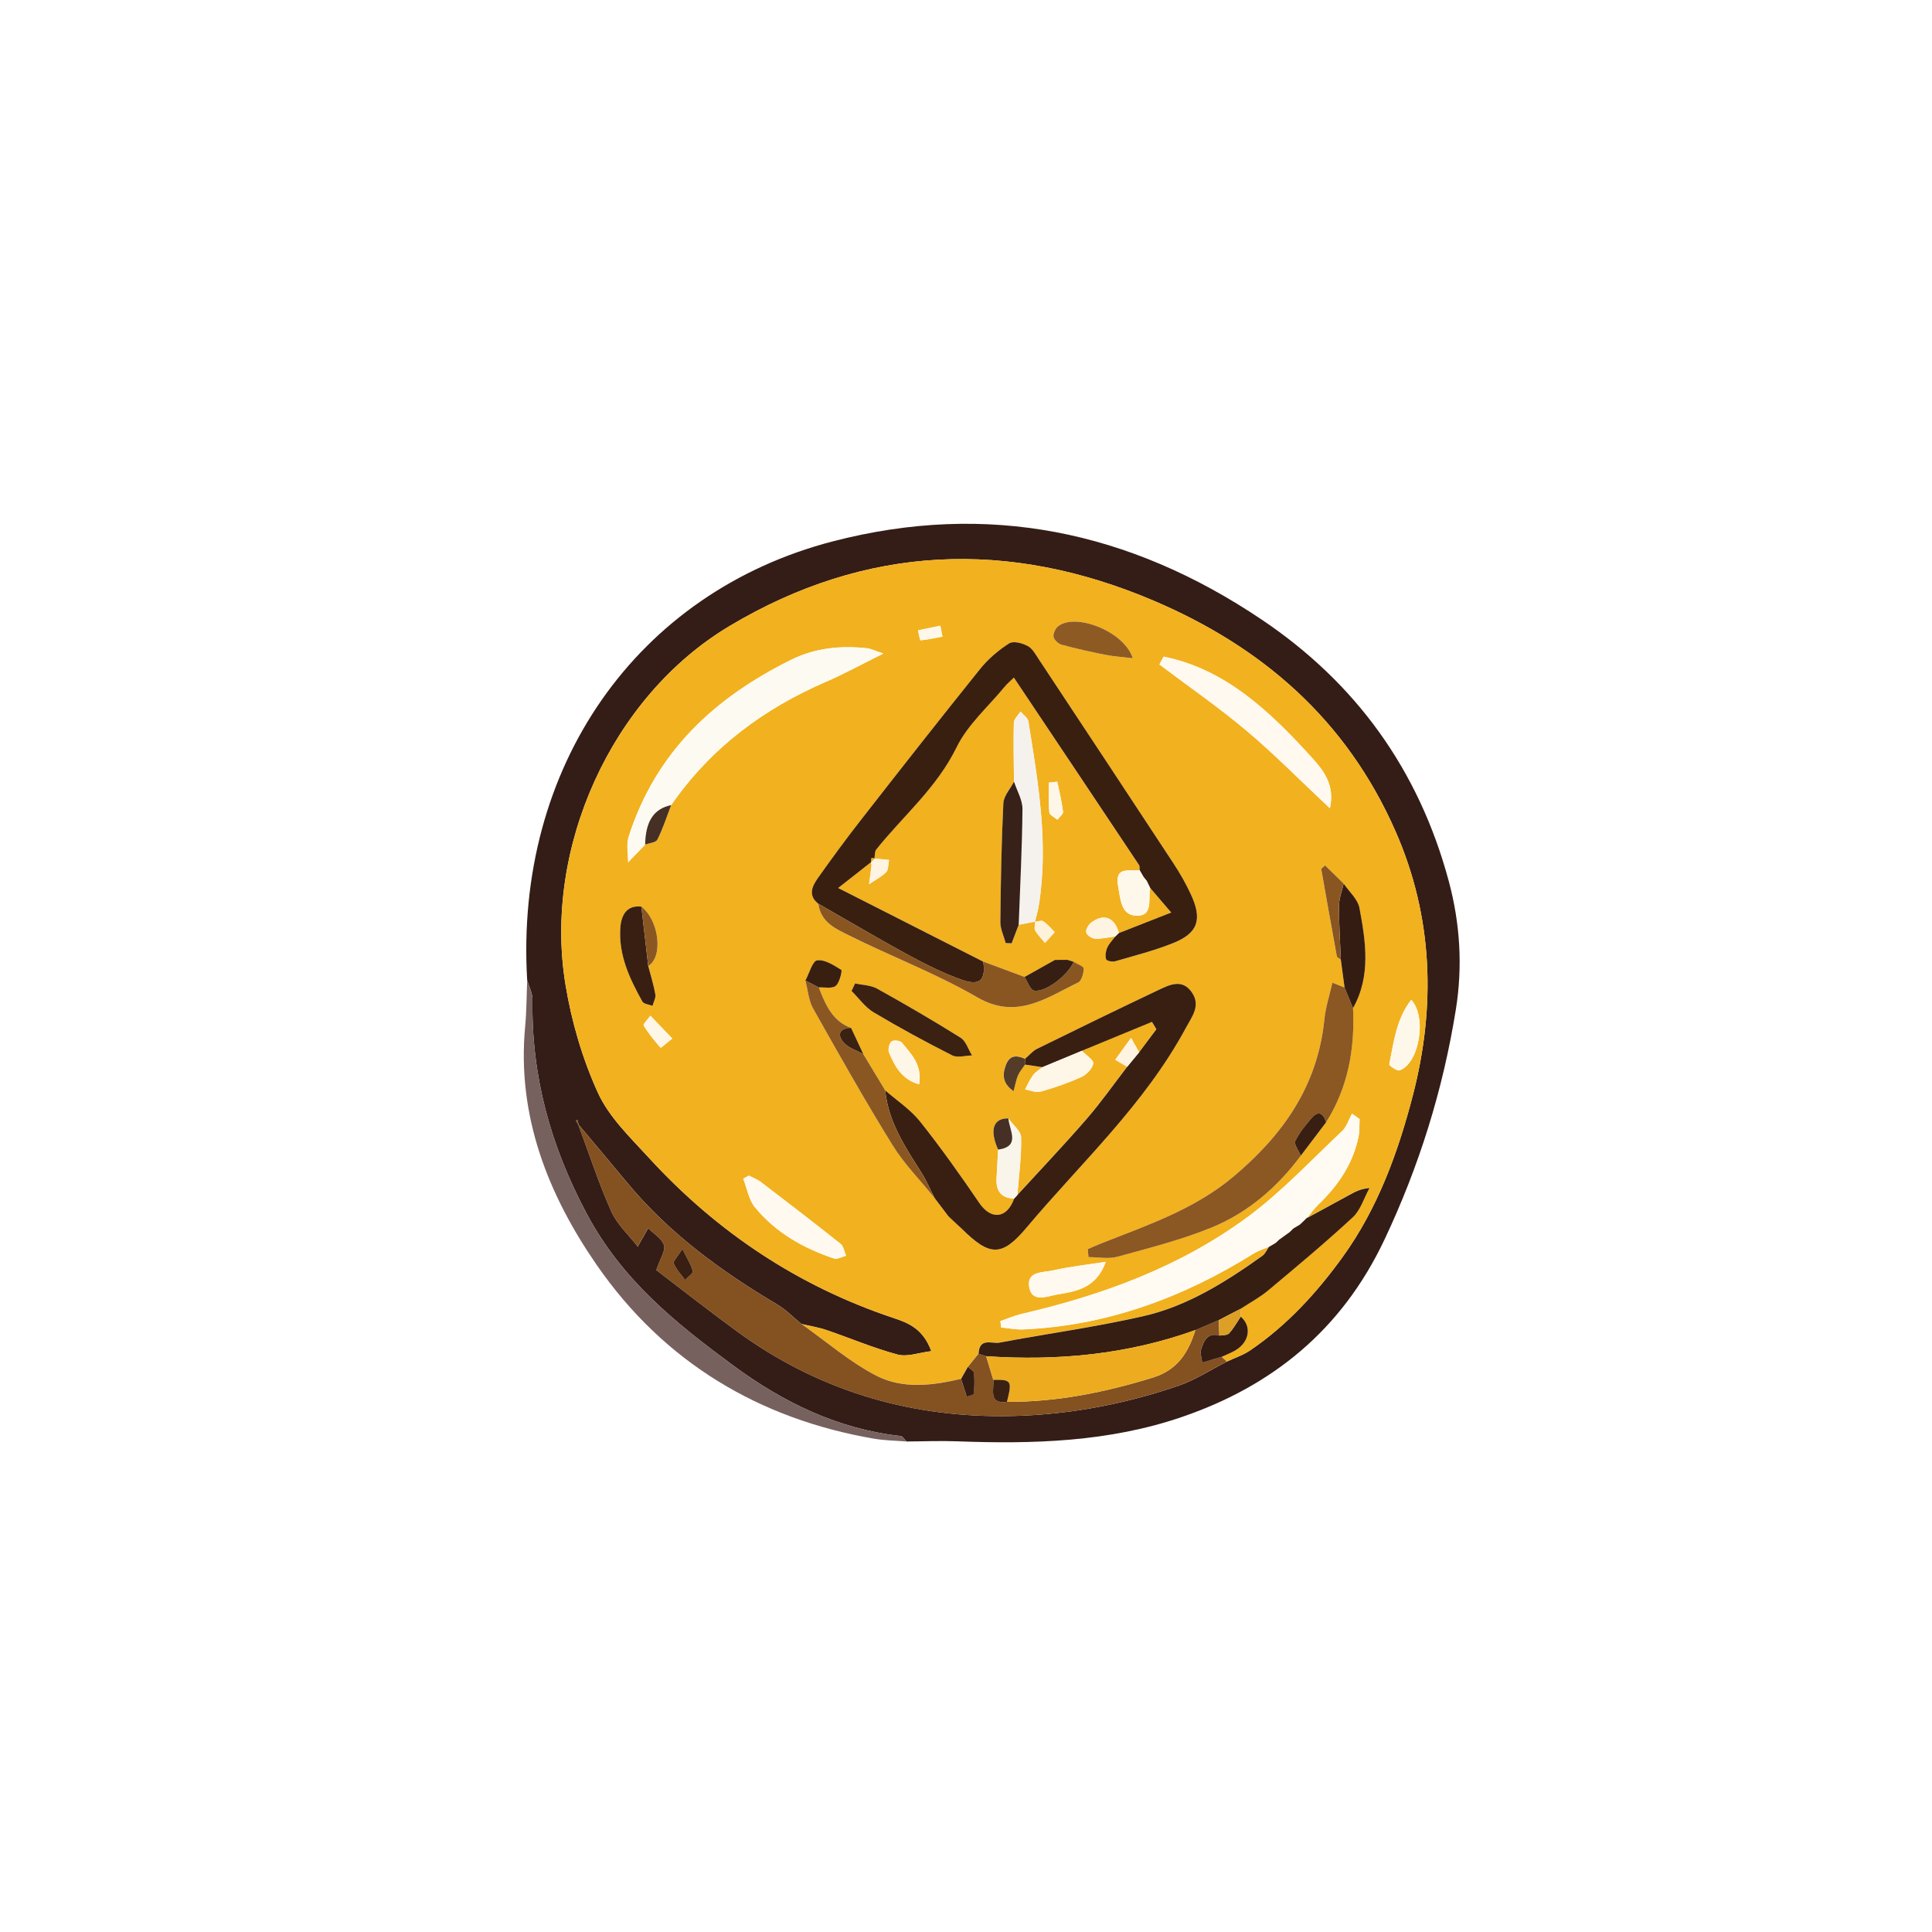 <svg width="450" height="450" viewBox="0 0 450 450" fill="none" xmlns="http://www.w3.org/2000/svg">
<g filter="url(#filter0_df_10_6682)">
<path d="M116.791 224.342C113.822 174.66 142.305 133.921 188.029 122.08C223.929 112.784 257.112 119.571 288.019 140.415C309.628 154.989 324.439 175.091 331.474 201.342C334.093 211.121 334.703 221.142 333.093 231.154C330.091 249.894 324.512 267.728 316.452 284.769C306.448 305.923 290.223 318.841 269.418 325.999C252.298 331.889 234.632 332.372 216.861 331.708C212.957 331.561 209.045 331.734 205.133 331.751C204.686 331.311 204.263 330.527 203.775 330.475C189.29 328.879 176.505 322.713 164.728 314.012C151.503 304.241 138.929 294.281 130.585 278.559C122.207 262.761 117.75 246.669 118.019 228.8C118.051 227.317 117.222 225.825 116.791 224.342ZM142.557 286.364C142.662 286.424 142.76 286.493 142.866 286.554C142.752 286.502 142.63 286.45 142.516 286.399C143.337 284.958 144.151 283.51 144.972 282.069C146.265 283.363 148.136 284.441 148.665 286.019C149.071 287.244 147.794 289.098 146.875 291.823C152.495 296.1 158.961 301.188 165.59 306.035C184.19 319.643 204.987 325.904 227.443 325.844C241.391 325.801 255.095 323.334 268.377 318.807C272.338 317.461 275.973 315.064 279.763 313.141C281.577 312.279 283.537 311.649 285.188 310.528C293.704 304.733 300.641 297.204 306.774 288.71C314.907 277.438 319.64 264.416 323.097 251.067C328.449 230.352 327.782 209.612 319.112 189.786C307.563 163.371 287.612 146.512 262.684 135.904C228.964 121.554 195.683 122.831 163.89 141.838C136.392 158.275 120.508 193.563 125.705 225.29C127.112 233.914 129.657 242.598 133.236 250.463C135.847 256.207 140.767 260.898 145.086 265.615C161.108 283.113 180.108 295.635 202.092 302.973C205.589 304.138 209.005 305.474 210.924 310.709C208.037 311.054 205.353 312.115 203.059 311.502C197.456 310.002 192.047 307.682 186.517 305.802C184.621 305.155 182.629 304.845 180.685 304.388C178.814 302.861 177.082 301.068 175.041 299.852C162.027 292.116 149.836 283.294 139.922 271.281C136.237 266.814 132.488 262.407 128.771 257.966C128.665 257.586 128.568 257.198 128.462 256.819C128.356 256.896 128.153 257.026 128.161 257.034C128.34 257.362 128.535 257.681 128.722 258.009C131.235 264.753 133.472 271.635 136.392 278.171C137.766 281.241 140.458 283.648 142.557 286.364Z" fill="#341D17"/>
<path d="M116.79 224.343C117.221 225.826 118.05 227.318 118.026 228.801C117.758 246.67 122.215 262.762 130.592 278.561C138.936 294.29 151.51 304.242 164.735 314.013C176.504 322.715 189.297 328.881 203.782 330.476C204.27 330.528 204.693 331.313 205.14 331.752C202.619 331.545 200.065 331.528 197.577 331.097C171.054 326.552 148.753 313.444 132.975 290.617C121.865 274.542 114.309 256.096 116.326 235.01C116.66 231.466 116.643 227.896 116.79 224.343Z" fill="#77615F"/>
<path d="M180.686 304.382C182.63 304.848 184.63 305.158 186.517 305.796C192.04 307.676 197.448 309.996 203.06 311.497C205.346 312.109 208.038 311.048 210.925 310.703C209.006 305.469 205.59 304.132 202.092 302.968C180.1 295.637 161.109 283.116 145.087 265.609C140.768 260.892 135.856 256.201 133.237 250.457C129.658 242.592 127.121 233.908 125.706 225.284C120.517 193.557 136.393 158.269 163.891 141.832C195.683 122.825 228.964 121.549 262.685 135.899C287.621 146.515 307.563 163.365 319.113 189.78C327.782 209.598 328.449 230.347 323.098 251.061C319.649 264.411 314.908 277.433 306.774 288.704C300.642 297.198 293.704 304.736 285.189 310.522C283.538 311.652 281.578 312.281 279.764 313.135C279.366 312.764 278.959 312.393 278.56 312.023C279.618 311.522 280.724 311.109 281.732 310.513C285.035 308.573 285.596 304.899 282.985 302.649C282.961 302.045 282.936 301.441 282.912 300.838C285.083 299.406 287.401 298.164 289.402 296.5C296.055 290.937 302.716 285.384 309.092 279.476C310.882 277.821 311.703 274.975 312.964 272.681C310.833 272.853 309.54 273.604 308.238 274.319C304.977 276.104 301.716 277.872 298.454 279.649C299.308 278.623 300.089 277.51 301.032 276.596C305.53 272.275 309.036 267.291 310.394 260.892C310.687 259.521 310.589 258.063 310.67 256.649C310.077 256.227 309.483 255.813 308.889 255.39C308.141 256.761 307.661 258.443 306.604 259.443C299.357 266.256 292.468 273.655 284.555 279.485C268.727 291.144 250.713 297.673 231.982 302.028C230.29 302.424 228.663 303.14 227.012 303.701C227.061 304.201 227.118 304.692 227.167 305.193C228.916 305.356 230.664 305.727 232.397 305.641C251.705 304.77 269.394 298.319 285.945 287.997C287.052 287.307 288.328 286.927 289.524 286.401C289.028 287.1 288.662 288.014 288.011 288.471C279.48 294.568 270.59 300.148 260.489 302.485C249.346 305.063 237.992 306.572 226.76 308.702C225.012 309.03 222.059 307.426 221.897 311.298C221.067 312.316 220.238 313.342 219.408 314.36C218.879 315.291 218.351 316.214 217.814 317.145C211.161 318.715 204.223 319.56 198.075 316.395C191.918 313.213 186.46 308.452 180.686 304.382ZM239.708 219.584C237.35 220.903 234.999 222.232 232.641 223.551C229.436 222.361 226.224 221.162 223.019 219.972C212.08 214.418 201.149 208.873 189.218 202.811C192.284 200.405 194.577 198.602 196.863 196.817C196.903 197.085 197.009 197.352 196.985 197.611C196.814 199.059 196.619 200.5 196.424 201.94C197.774 201.026 199.238 200.267 200.409 199.146C200.929 198.645 200.84 197.447 201.084 196.308C199.685 196.162 198.668 196.058 197.652 195.946C197.782 195.239 197.7 194.334 198.083 193.851C204.386 185.986 212.129 179.561 216.797 170.04C219.4 164.737 224.141 160.614 227.956 155.983C228.607 155.19 229.412 154.535 230.136 153.819C239.993 168.566 249.655 183.01 259.293 197.473C259.488 197.757 259.391 198.266 259.423 198.663C257.113 199.016 253.502 197.593 254.446 202.535C254.991 205.381 255.072 209.192 258.683 209.287C262.766 209.391 261.318 205.312 261.92 202.862C263.376 204.561 264.832 206.269 266.792 208.554C262.14 210.382 258.382 211.857 254.625 213.332C253.64 209.693 251.103 208.666 248.175 210.883C247.541 211.366 246.825 212.564 246.996 213.177C247.175 213.849 248.321 214.608 249.078 214.643C250.639 214.712 252.217 214.315 253.787 214.117C253.144 214.979 252.339 215.764 251.908 216.73C251.55 217.532 251.396 218.635 251.632 219.437C251.745 219.817 253.087 220.101 253.746 219.912C258.301 218.592 262.92 217.419 267.32 215.643C273.111 213.306 274.104 210.098 271.306 204.165C270.159 201.741 268.825 199.396 267.369 197.171C256.959 181.312 246.5 165.496 236.032 149.679C235.259 148.515 234.503 147.075 233.397 146.489C232.12 145.816 230.054 145.23 229.046 145.868C226.557 147.446 224.174 149.481 222.295 151.818C212.926 163.469 203.695 175.24 194.488 187.038C191.048 191.445 187.737 195.963 184.492 200.543C183.158 202.423 182.142 204.579 184.606 206.51C185.192 210.943 188.762 212.4 191.812 213.918C201.71 218.851 212.096 222.783 221.661 228.329C230.786 233.615 237.691 228.449 245.141 224.845C245.914 224.465 246.418 222.714 246.418 221.602C246.418 221.085 244.914 220.567 244.092 220.041C243.612 219.886 243.124 219.731 242.644 219.575C241.66 219.575 240.684 219.575 239.708 219.584ZM228.867 256.503C225.329 256.434 224.434 259.159 226.476 263.772C226.354 265.997 226.248 268.231 226.118 270.456C225.939 273.543 227.33 275.087 230.217 275.164C228.468 279.985 224.76 280.115 222.116 276.234C217.7 269.74 213.154 263.324 208.29 257.218C206.045 254.398 202.906 252.363 200.173 249.974C198.481 247.163 196.781 244.343 195.09 241.532C194.138 239.488 193.187 237.453 192.235 235.409C187.949 233.865 186.249 230.002 184.728 225.983C186.07 225.905 187.762 226.319 188.665 225.612C189.543 224.922 190.185 222.042 189.958 221.904C188.201 220.826 186.119 219.429 184.321 219.67C183.24 219.817 182.483 222.714 181.581 224.379C182.158 226.561 182.321 229.001 183.378 230.881C189.388 241.575 195.415 252.26 201.848 262.66C204.614 267.127 208.363 270.913 211.673 275.009C211.917 275.337 212.161 275.665 212.405 275.984C213.243 277.088 214.081 278.191 214.918 279.304C215.634 279.977 216.358 280.649 217.074 281.322C217.366 281.606 217.667 281.882 217.96 282.167C224.499 288.652 227.321 288.79 233.047 281.977C245.808 266.791 260.529 253.338 270.216 235.383C271.639 232.753 273.713 230.26 271.607 227.173C269.403 223.948 266.507 225.31 263.913 226.543C254.429 231.045 244.979 235.642 235.552 240.281C234.503 240.799 233.682 241.825 232.754 242.61C230.811 241.73 229.119 241.626 228.208 244.188C227.378 246.525 227.622 248.422 230.054 250.121C230.469 248.577 230.648 247.456 231.079 246.464C231.478 245.559 232.144 244.791 232.698 243.964C234.056 244.162 235.406 244.369 236.764 244.567C236.032 245.18 235.162 245.68 234.593 246.439C233.852 247.43 233.348 248.629 232.746 249.742C233.958 249.94 235.284 250.561 236.366 250.25C239.594 249.336 242.799 248.232 245.865 246.835C247.061 246.292 248.443 244.886 248.63 243.679C248.761 242.877 246.914 241.73 245.955 240.738C251.396 238.496 256.837 236.254 262.278 234.012C262.619 234.581 262.969 235.15 263.311 235.719C261.977 237.504 260.635 239.298 259.301 241.083C258.675 239.971 258.049 238.85 257.431 237.737C256.202 239.436 254.974 241.126 253.746 242.825C254.673 243.369 255.592 243.912 256.52 244.455C253.38 248.517 250.42 252.751 247.069 256.615C241.831 262.643 236.341 268.421 230.957 274.311C231.299 269.852 231.933 265.385 231.827 260.944C231.811 259.452 229.916 257.986 228.867 256.503ZM143.387 207.174C139.987 206.769 138.711 209.149 138.499 212.012C138.027 218.42 140.671 223.948 143.615 229.269C143.956 229.881 145.168 229.95 145.982 230.278C146.226 229.381 146.787 228.423 146.64 227.604C146.25 225.371 145.559 223.197 144.989 220.998C148.527 218.86 147.535 210.374 143.387 207.174ZM306.295 219.506C306.587 221.68 306.88 223.844 307.165 226.017C306.262 225.655 305.359 225.302 304.335 224.888C303.676 227.837 302.757 230.579 302.472 233.391C300.87 249.19 292.558 260.573 281.293 270.042C272.233 277.657 261.367 281.331 250.745 285.504C249.598 285.953 248.476 286.462 247.345 286.945C247.402 287.566 247.467 288.186 247.524 288.807C249.769 288.807 252.136 289.299 254.242 288.721C261.668 286.677 269.199 284.789 276.332 281.857C284.595 278.459 291.452 272.612 296.99 265.161C298.95 262.574 300.919 259.978 302.879 257.391C307.954 249.319 309.589 240.342 309.141 230.812C313.346 223.318 312.102 215.341 310.63 207.502C310.239 205.424 308.222 203.699 306.953 201.81C305.514 200.396 304.066 198.982 302.627 197.567C302.326 197.835 302.025 198.102 301.724 198.361C302.928 205.156 304.123 211.952 305.367 218.73C305.433 219.041 305.977 219.248 306.295 219.506ZM231.274 211.4C232.559 211.15 233.836 210.9 235.121 210.65C235.097 211.348 234.82 212.219 235.105 212.72C235.715 213.789 236.618 214.668 237.399 215.626C238.155 214.789 238.911 213.953 239.668 213.116C238.797 212.254 238 211.253 237.008 210.589C236.561 210.288 235.723 210.65 235.056 210.71C235.349 209.468 235.731 208.244 235.935 206.985C238.293 192.471 235.796 178.25 233.527 164.029C233.389 163.176 232.332 162.494 231.697 161.727C231.152 162.598 230.168 163.46 230.144 164.349C230.022 168.911 230.144 173.481 230.176 178.052C229.314 179.725 227.793 181.363 227.712 183.088C227.256 192.298 227.094 201.534 227.012 210.762C226.996 212.392 227.818 214.03 228.257 215.669C228.72 215.686 229.176 215.712 229.639 215.729C230.184 214.289 230.729 212.849 231.274 211.4ZM150.325 183.537C159.621 170.092 172 161.028 186.428 154.785C190.576 152.991 194.569 150.792 199.758 148.222C197.644 147.515 196.838 147.084 196.009 146.997C189.868 146.325 183.898 146.885 178.213 149.714C160.703 158.415 146.819 170.868 140.419 190.944C139.849 192.721 140.321 194.868 140.313 196.843C141.638 195.472 142.956 194.101 144.282 192.73C145.266 192.35 146.787 192.264 147.153 191.539C148.413 188.995 149.292 186.219 150.325 183.537ZM265.019 148.946C264.693 149.559 264.376 150.171 264.051 150.775C270.842 155.897 277.845 160.727 284.359 166.211C290.899 171.713 296.941 177.871 303.757 184.27C304.985 178.802 302.22 175.396 299.585 172.498C289.809 161.718 279.406 151.81 265.019 148.946ZM193.17 225.06C192.894 225.647 192.617 226.233 192.333 226.811C194.032 228.492 195.496 230.605 197.465 231.778C203.451 235.348 209.575 238.669 215.772 241.808C217.033 242.446 218.839 241.851 220.4 241.825C219.53 240.419 218.969 238.47 217.741 237.703C211.356 233.701 204.858 229.915 198.286 226.268C196.79 225.448 194.886 225.448 193.17 225.06ZM168.413 269.818C167.982 270.068 167.551 270.309 167.12 270.559C167.998 272.793 168.413 275.458 169.836 277.191C174.741 283.167 181.19 286.746 188.233 289.126C189.03 289.394 190.12 288.721 191.072 288.488C190.657 287.548 190.486 286.272 189.795 285.72C183.663 280.839 177.449 276.07 171.227 271.318C170.381 270.671 169.356 270.309 168.413 269.818ZM257.853 149.317C255.869 143.005 244.426 138.667 240.448 141.875C239.822 142.384 239.228 143.6 239.375 144.324C239.521 145.066 240.497 145.963 241.262 146.17C244.653 147.084 248.077 147.843 251.518 148.532C253.413 148.912 255.348 149.024 257.853 149.317ZM251.566 289.903C247.443 290.549 243.279 290.989 239.204 291.912C236.967 292.421 232.998 292.015 233.73 295.879C234.414 299.509 237.992 297.888 240.27 297.509C244.71 296.784 249.33 296.051 251.566 289.903ZM322.707 228.872C319.251 233.27 318.641 238.686 317.592 243.886C317.527 244.196 319.397 245.533 320.015 245.309C324.529 243.679 326.441 232.951 322.707 228.872ZM208.095 248.56C208.819 243.938 206.2 241.489 204.093 238.875C203.678 238.358 202.149 238.177 201.653 238.574C201.116 239.005 200.783 240.48 201.068 241.161C202.434 244.369 204.052 247.448 208.095 248.56ZM150.585 237.892C148.56 235.78 147.023 234.184 145.494 232.58C144.932 233.365 143.745 234.572 143.924 234.857C145.046 236.72 146.437 238.418 147.877 240.04C147.934 240.117 149.251 238.953 150.585 237.892ZM240.27 178.078C239.619 178.147 238.968 178.207 238.318 178.276C238.318 180.596 238.179 182.924 238.407 185.218C238.472 185.856 239.635 186.365 240.302 186.934C240.766 186.313 241.677 185.624 241.611 185.072C241.319 182.717 240.741 180.406 240.27 178.078ZM213.519 144.272C213.357 143.427 213.186 142.582 213.023 141.746C211.291 142.108 209.551 142.461 207.818 142.824C208.021 143.634 208.282 145.161 208.412 145.152C210.128 144.979 211.82 144.6 213.519 144.272Z" fill="#F2B11E"/>
<path d="M219.431 314.376C220.26 313.358 221.09 312.332 221.919 311.314C222.513 311.504 223.107 311.694 223.692 311.884C224.246 313.721 224.799 315.557 225.36 317.394C225.563 319.697 224.172 323.12 228.54 322.508C240.17 322.577 251.402 320.301 262.553 316.851C268.262 315.083 270.759 311.09 272.435 305.787C274.248 305.019 276.07 304.252 277.884 303.484C277.924 304.683 277.965 305.89 278.006 307.089C275.354 306.313 274.37 308.227 273.752 310.306C273.484 311.211 273.899 312.349 273.996 313.384C275.509 312.936 277.03 312.479 278.543 312.03C278.941 312.401 279.348 312.772 279.746 313.143C275.964 315.057 272.321 317.455 268.36 318.809C255.078 323.336 241.374 325.802 227.426 325.846C204.97 325.915 184.173 319.654 165.573 306.037C158.944 301.19 152.478 296.102 146.858 291.825C147.777 289.1 149.054 287.245 148.648 286.021C148.119 284.443 146.248 283.365 144.955 282.071C144.134 283.511 143.32 284.96 142.499 286.4L142.54 286.357C140.441 283.649 137.741 281.243 136.375 278.165C133.455 271.628 131.218 264.737 128.705 258.002L128.754 257.959C132.471 262.392 136.22 266.807 139.904 271.274C149.819 283.278 162.01 292.109 175.024 299.845C177.065 301.061 178.789 302.855 180.668 304.381C186.443 308.451 191.908 313.22 198.089 316.411C204.238 319.585 211.176 318.74 217.828 317.161C218.276 318.541 218.715 319.93 219.162 321.309C219.732 321.085 220.765 320.921 220.789 320.637C220.96 319.033 221.009 317.377 220.83 315.773C220.789 315.256 219.927 314.842 219.431 314.376ZM152.942 286.909C151.844 288.677 150.722 289.789 150.925 290.281C151.511 291.695 152.641 292.851 153.56 294.11C154.203 293.429 155.488 292.566 155.366 292.092C155 290.609 154.105 289.263 152.942 286.909Z" fill="#845121"/>
<path d="M128.723 258.006C128.527 257.686 128.332 257.366 128.16 257.029C128.152 257.02 128.356 256.882 128.462 256.812C128.568 257.193 128.666 257.582 128.772 257.963C128.772 257.963 128.723 258.006 128.723 258.006Z" fill="#845121"/>
<path d="M142.523 286.4C142.638 286.452 142.76 286.504 142.874 286.556C142.768 286.495 142.67 286.426 142.564 286.365C142.556 286.357 142.523 286.4 142.523 286.4Z" fill="#845121"/>
<path d="M184.604 206.502C182.14 204.57 183.157 202.414 184.49 200.534C187.727 195.963 191.046 191.436 194.486 187.029C203.693 175.232 212.924 163.46 222.293 151.81C224.172 149.473 226.563 147.446 229.044 145.859C230.052 145.221 232.118 145.799 233.395 146.48C234.501 147.066 235.258 148.507 236.03 149.671C246.498 165.487 256.957 181.312 267.367 197.162C268.831 199.387 270.165 201.733 271.304 204.156C274.102 210.089 273.109 213.297 267.319 215.634C262.919 217.411 258.299 218.575 253.744 219.903C253.094 220.093 251.744 219.808 251.63 219.429C251.386 218.627 251.548 217.523 251.906 216.721C252.337 215.755 253.143 214.97 253.785 214.108L253.753 214.142C254.037 213.858 254.322 213.565 254.615 213.28L254.631 213.323C258.388 211.849 262.146 210.374 266.798 208.546C264.838 206.26 263.382 204.553 261.926 202.854L261.935 202.906C261.65 202.328 261.365 201.741 261.081 201.164L261.105 201.198C260.845 200.879 260.584 200.551 260.324 200.232L260.381 200.31C260.056 199.749 259.73 199.197 259.405 198.637L259.438 198.671C259.397 198.266 259.495 197.766 259.308 197.481C249.67 183.019 240.016 168.574 230.15 153.828C229.426 154.543 228.621 155.199 227.97 155.992C224.164 160.623 219.414 164.745 216.812 170.049C212.143 179.57 204.4 185.994 198.097 193.859C197.715 194.342 197.796 195.248 197.666 195.955L197.715 195.998C197.479 195.938 197.243 195.877 197.007 195.826C196.967 196.179 196.926 196.524 196.893 196.878L196.869 196.826C194.584 198.62 192.298 200.413 189.224 202.828C201.155 208.882 212.086 214.436 223.025 219.989C223.652 224.224 222.261 225.707 218.121 224.25C213.794 222.723 209.614 220.628 205.539 218.42C198.479 214.582 191.574 210.477 184.604 206.502Z" fill="#391F10"/>
<path d="M217.08 281.337C216.365 280.664 215.641 279.991 214.925 279.319C214.087 278.215 213.25 277.111 212.412 275.999C212.168 275.671 211.924 275.343 211.68 275.024C210.671 273.058 209.801 270.988 208.63 269.143C204.873 263.209 200.928 257.388 200.18 249.972C202.912 252.361 206.044 254.396 208.297 257.216C213.16 263.33 217.707 269.746 222.123 276.231C224.766 280.112 228.475 279.983 230.224 275.162L230.191 275.188C230.468 274.886 230.744 274.584 231.021 274.282L230.988 274.317C236.372 268.435 241.87 262.658 247.1 256.621C250.451 252.766 253.411 248.532 256.543 244.47C257.47 243.349 258.405 242.219 259.332 241.089C260.666 239.304 262.008 237.511 263.342 235.725C263 235.156 262.651 234.587 262.309 234.018C256.868 236.26 251.427 238.502 245.994 240.744C242.928 242.021 239.861 243.297 236.787 244.565C235.429 244.366 234.079 244.159 232.721 243.961C232.737 243.513 232.753 243.064 232.769 242.607C233.697 241.822 234.518 240.796 235.567 240.279C244.993 235.639 254.444 231.043 263.928 226.541C266.522 225.308 269.426 223.945 271.622 227.171C273.72 230.258 271.646 232.742 270.231 235.38C260.544 253.335 245.831 266.788 233.062 281.975C227.328 288.796 224.514 288.65 217.975 282.165C217.674 281.906 217.381 281.621 217.08 281.337Z" fill="#381F11"/>
<path d="M289.54 286.409C288.344 286.935 287.067 287.314 285.961 288.004C269.41 298.327 251.721 304.777 232.412 305.648C230.68 305.726 228.923 305.355 227.183 305.2C227.134 304.7 227.077 304.208 227.028 303.708C228.687 303.139 230.306 302.432 231.998 302.035C250.737 297.671 268.743 291.152 284.571 279.492C292.484 273.663 299.373 266.263 306.62 259.451C307.677 258.459 308.157 256.769 308.905 255.397C309.499 255.82 310.092 256.234 310.686 256.657C310.605 258.071 310.702 259.537 310.41 260.899C309.051 267.29 305.546 272.274 301.048 276.603C300.097 277.518 299.324 278.639 298.47 279.656L298.478 279.544C298.194 279.829 297.909 280.122 297.624 280.407L297.649 280.381C297.356 280.657 297.055 280.941 296.762 281.217L296.803 281.183C296.266 281.51 295.729 281.829 295.192 282.157L295.241 282.123C294.948 282.407 294.656 282.692 294.371 282.976L294.404 282.951C293.582 283.537 292.769 284.123 291.947 284.718L291.98 284.693C291.679 284.969 291.386 285.244 291.085 285.52L291.126 285.486C290.589 285.805 290.052 286.124 289.507 286.435L289.54 286.409Z" fill="#FFFBF3"/>
<path d="M277.893 303.483C276.079 304.25 274.258 305.018 272.444 305.794C256.609 311.511 240.302 313.021 223.702 311.891C223.108 311.701 222.514 311.511 221.929 311.322C222.083 307.441 225.044 309.054 226.792 308.726C238.024 306.596 249.378 305.078 260.521 302.508C270.622 300.171 279.512 294.583 288.043 288.494C288.694 288.029 289.06 287.123 289.556 286.425L289.507 286.459C290.044 286.14 290.581 285.821 291.126 285.511L291.085 285.545C291.386 285.269 291.679 284.993 291.98 284.717L291.947 284.743C292.769 284.157 293.582 283.57 294.403 282.975L294.371 283.001C294.664 282.717 294.957 282.432 295.241 282.147L295.192 282.182C295.729 281.854 296.266 281.535 296.803 281.207L296.762 281.242C297.055 280.966 297.356 280.681 297.649 280.405L297.624 280.431C297.909 280.147 298.194 279.853 298.478 279.569L298.47 279.681C301.731 277.904 305.001 276.137 308.254 274.351C309.556 273.636 310.849 272.894 312.98 272.713C311.711 275.007 310.898 277.853 309.108 279.508C302.732 285.416 296.071 290.97 289.418 296.532C287.417 298.205 285.099 299.438 282.928 300.87C281.236 301.723 279.56 302.603 277.893 303.483Z" fill="#361E12"/>
<path d="M309.149 230.812C309.605 240.342 307.962 249.319 302.887 257.391C302.204 255.209 301.016 254.648 299.471 256.451C298.056 258.107 296.6 259.823 295.689 261.789C295.356 262.505 296.519 264.014 296.998 265.161C291.468 272.603 284.603 278.45 276.34 281.857C269.207 284.789 261.684 286.677 254.25 288.721C252.144 289.299 249.777 288.807 247.532 288.807C247.476 288.186 247.41 287.566 247.354 286.945C248.484 286.462 249.606 285.953 250.753 285.504C261.375 281.322 272.241 277.657 281.301 270.042C292.566 260.573 300.886 249.19 302.48 233.391C302.765 230.579 303.676 227.828 304.343 224.888C305.367 225.293 306.27 225.655 307.173 226.017C307.832 227.613 308.491 229.208 309.149 230.812Z" fill="#8B5723"/>
<path d="M144.263 192.729C142.938 194.101 141.62 195.472 140.294 196.843C140.302 194.868 139.839 192.721 140.4 190.944C146.801 170.868 160.684 158.415 178.195 149.714C183.888 146.885 189.85 146.325 195.99 146.997C196.82 147.092 197.625 147.515 199.74 148.222C194.559 150.792 190.565 152.991 186.409 154.785C171.981 161.02 159.602 170.092 150.314 183.536C146.28 184.373 144.353 187.296 144.263 192.729Z" fill="#FDFAF2"/>
<path d="M265.019 148.943C279.406 151.815 289.809 161.715 299.585 172.495C302.212 175.393 304.985 178.799 303.757 184.266C296.941 177.876 290.898 171.719 284.359 166.208C277.845 160.723 270.842 155.886 264.051 150.772C264.376 150.159 264.693 149.547 265.019 148.943Z" fill="#FFF9EF"/>
<path d="M184.605 206.5C191.576 210.484 198.489 214.581 205.532 218.401C209.607 220.609 213.787 222.704 218.114 224.231C222.262 225.688 223.645 224.213 223.018 219.97C226.223 221.16 229.436 222.351 232.64 223.549C233.364 224.653 233.949 226.542 234.844 226.723C237.463 227.249 242.774 223.109 244.092 220.031C244.913 220.548 246.418 221.066 246.418 221.592C246.418 222.704 245.921 224.455 245.141 224.834C237.691 228.439 230.786 233.605 221.66 228.318C212.096 222.773 201.71 218.841 191.811 213.908C188.762 212.381 185.191 210.933 184.605 206.5Z" fill="#895622"/>
<path d="M235.121 210.656C233.836 210.906 232.559 211.156 231.274 211.398C231.599 202.421 232.071 193.452 232.152 184.474C232.168 182.344 230.875 180.197 230.184 178.058C230.143 173.488 230.021 168.917 230.151 164.355C230.176 163.467 231.16 162.604 231.705 161.733C232.339 162.501 233.396 163.182 233.535 164.036C235.804 178.257 238.301 192.477 235.942 206.991C235.739 208.25 235.365 209.475 235.064 210.717L235.121 210.656Z" fill="#F5F2EE"/>
<path d="M200.18 249.974C200.929 257.39 204.873 263.211 208.631 269.144C209.802 270.999 210.672 273.06 211.681 275.026C208.379 270.93 204.621 267.152 201.856 262.677C195.422 252.276 189.396 241.583 183.385 230.898C182.328 229.018 182.165 226.577 181.588 224.396C182.637 224.93 183.678 225.465 184.727 226C186.248 230.018 187.948 233.873 192.234 235.425C189.892 235.486 188.769 236.71 190.421 238.737C191.527 240.091 193.503 240.634 195.089 241.54C196.789 244.351 198.48 247.162 200.18 249.974Z" fill="#8A5723"/>
<path d="M230.184 178.059C230.875 180.197 232.177 182.345 232.152 184.475C232.071 193.452 231.607 202.421 231.274 211.398C230.729 212.838 230.184 214.279 229.631 215.719C229.167 215.702 228.712 215.676 228.248 215.658C227.817 214.02 226.996 212.381 227.004 210.751C227.093 201.524 227.256 192.297 227.703 183.078C227.801 181.37 229.322 179.732 230.184 178.059Z" fill="#372119"/>
<path d="M193.169 225.058C194.886 225.446 196.797 225.446 198.293 226.274C204.857 229.921 211.363 233.707 217.748 237.709C218.976 238.476 219.537 240.425 220.407 241.831C218.854 241.857 217.04 242.443 215.78 241.814C209.582 238.675 203.458 235.354 197.472 231.784C195.504 230.611 194.04 228.498 192.34 226.817C192.608 226.23 192.885 225.644 193.169 225.058Z" fill="#3B2111"/>
<path d="M168.411 269.815C169.354 270.307 170.379 270.669 171.217 271.307C177.439 276.059 183.652 280.828 189.785 285.709C190.476 286.261 190.647 287.537 191.062 288.477C190.11 288.71 189.028 289.391 188.223 289.116C181.18 286.735 174.73 283.156 169.826 277.18C168.403 275.447 167.988 272.782 167.109 270.548C167.549 270.307 167.98 270.066 168.411 269.815Z" fill="#FFF9EF"/>
<path d="M309.15 230.81C308.491 229.215 307.832 227.62 307.173 226.016C306.881 223.842 306.588 221.678 306.303 219.505C306.14 215.313 305.856 211.122 305.888 206.94C305.896 205.224 306.588 203.516 306.97 201.809C308.239 203.697 310.256 205.431 310.646 207.5C312.11 215.339 313.355 223.316 309.15 230.81Z" fill="#351C12"/>
<path d="M144.988 220.997C145.558 223.196 146.249 225.369 146.639 227.603C146.786 228.422 146.225 229.379 145.981 230.276C145.167 229.957 143.955 229.88 143.614 229.267C140.661 223.946 138.018 218.419 138.498 212.011C138.71 209.148 139.986 206.768 143.386 207.173C143.923 211.778 144.452 216.392 144.988 220.997Z" fill="#391F11"/>
<path d="M257.852 149.316C255.347 149.014 253.411 148.911 251.525 148.532C248.084 147.85 244.652 147.091 241.269 146.169C240.504 145.962 239.52 145.065 239.382 144.323C239.244 143.599 239.829 142.374 240.455 141.874C244.424 138.666 255.868 143.004 257.852 149.316Z" fill="#8E5A24"/>
<path d="M251.566 289.901C249.329 296.05 244.71 296.775 240.277 297.516C238 297.896 234.421 299.517 233.738 295.886C233.006 292.023 236.975 292.428 239.212 291.919C243.278 290.988 247.443 290.548 251.566 289.901Z" fill="#FFF9EF"/>
<path d="M236.789 244.583C239.855 243.307 242.93 242.03 245.996 240.763C246.955 241.754 248.794 242.91 248.663 243.703C248.476 244.911 247.086 246.316 245.898 246.86C242.832 248.257 239.627 249.361 236.399 250.275C235.309 250.585 233.991 249.956 232.779 249.766C233.381 248.653 233.885 247.455 234.626 246.463C235.179 245.696 236.049 245.195 236.789 244.583Z" fill="#FEF6E7"/>
<path d="M322.706 228.871C326.439 232.95 324.536 243.678 320.014 245.299C319.396 245.524 317.525 244.187 317.591 243.877C318.64 238.694 319.25 233.269 322.706 228.871Z" fill="#FEF8EB"/>
<path d="M230.217 275.171C227.322 275.093 225.939 273.549 226.118 270.462C226.248 268.237 226.354 266.012 226.476 263.779C231.811 263.028 229.111 259.312 228.867 256.509C229.916 257.992 231.811 259.45 231.852 260.959C231.958 265.4 231.323 269.867 230.982 274.326L231.014 274.291C230.738 274.593 230.461 274.895 230.185 275.197C230.185 275.197 230.217 275.171 230.217 275.171Z" fill="#FAF5EB"/>
<path d="M261.926 202.861C261.324 205.319 262.772 209.398 258.689 209.286C255.078 209.191 254.997 205.379 254.452 202.534C253.508 197.592 257.119 199.024 259.429 198.661L259.397 198.627C259.722 199.188 260.047 199.739 260.373 200.3L260.316 200.222C260.576 200.541 260.836 200.869 261.096 201.188L261.072 201.154C261.357 201.732 261.641 202.318 261.926 202.896V202.861Z" fill="#FEF8EB"/>
<path d="M278.56 312.029C277.047 312.477 275.526 312.934 274.013 313.382C273.908 312.348 273.493 311.209 273.769 310.304C274.387 308.225 275.371 306.311 278.023 307.087C278.787 306.932 279.82 307.053 280.268 306.57C281.325 305.423 282.106 303.983 282.992 302.663C285.603 304.914 285.042 308.579 281.74 310.528C280.723 311.123 279.617 311.537 278.56 312.029Z" fill="#351C12"/>
<path d="M306.961 201.807C306.579 203.514 305.888 205.222 305.879 206.938C305.855 211.129 306.14 215.32 306.294 219.503C305.977 219.244 305.432 219.037 305.375 218.735C304.131 211.948 302.935 205.153 301.731 198.366C302.032 198.098 302.333 197.831 302.634 197.572C304.082 198.978 305.522 200.392 306.961 201.807Z" fill="#895622"/>
<path d="M244.09 220.031C242.773 223.11 237.47 227.249 234.843 226.723C233.948 226.542 233.363 224.662 232.639 223.55C234.997 222.23 237.348 220.902 239.706 219.583C240.682 219.574 241.666 219.574 242.642 219.565C243.122 219.721 243.602 219.876 244.09 220.031Z" fill="#361E12"/>
<path d="M184.728 225.991C183.679 225.456 182.638 224.921 181.589 224.387C182.492 222.722 183.24 219.825 184.33 219.678C186.127 219.436 188.209 220.834 189.966 221.912C190.194 222.049 189.551 224.93 188.673 225.62C187.762 226.336 186.07 225.922 184.728 225.991Z" fill="#391F10"/>
<path d="M208.094 248.559C204.043 247.438 202.433 244.368 201.067 241.169C200.774 240.487 201.115 239.004 201.652 238.581C202.148 238.185 203.669 238.366 204.092 238.883C206.199 241.488 208.826 243.945 208.094 248.559Z" fill="#FEF6E7"/>
<path d="M296.998 265.159C296.518 264.012 295.347 262.503 295.688 261.787C296.607 259.821 298.063 258.105 299.47 256.449C301.016 254.638 302.203 255.207 302.886 257.389C300.926 259.976 298.958 262.572 296.998 265.159Z" fill="#381F11"/>
<path d="M144.99 220.998C144.453 216.384 143.917 211.779 143.38 207.165C147.536 210.373 148.528 218.859 144.99 220.998Z" fill="#8A5723"/>
<path d="M150.585 237.892C149.243 238.953 147.934 240.117 147.869 240.031C146.437 238.41 145.047 236.719 143.916 234.848C143.745 234.563 144.933 233.356 145.486 232.571C147.023 234.175 148.56 235.779 150.585 237.892Z" fill="#FEF6E7"/>
<path d="M144.266 192.728C144.355 187.295 146.283 184.372 150.325 183.526C149.292 186.217 148.414 188.985 147.137 191.529C146.771 192.271 145.25 192.349 144.266 192.728Z" fill="#463026"/>
<path d="M253.787 214.114C252.217 214.313 250.639 214.709 249.077 214.64C248.321 214.606 247.182 213.847 246.995 213.174C246.825 212.562 247.54 211.355 248.175 210.88C251.103 208.664 253.64 209.69 254.624 213.33L254.608 213.286C254.323 213.571 254.039 213.864 253.746 214.149L253.787 214.114Z" fill="#FEF4E1"/>
<path d="M259.332 241.098C258.397 242.228 257.47 243.358 256.543 244.479C255.624 243.927 254.705 243.383 253.777 242.849C255.005 241.15 256.234 239.46 257.462 237.761C258.08 238.865 258.706 239.986 259.332 241.098Z" fill="#FEF4E1"/>
<path d="M240.269 178.075C240.741 180.404 241.318 182.715 241.603 185.069C241.668 185.621 240.757 186.302 240.294 186.932C239.635 186.363 238.464 185.854 238.399 185.216C238.171 182.922 238.309 180.593 238.309 178.274C238.968 178.205 239.619 178.144 240.269 178.075Z" fill="#FEF6E7"/>
<path d="M232.77 242.633C232.754 243.082 232.738 243.53 232.721 243.987C232.168 244.815 231.502 245.583 231.103 246.488C230.672 247.48 230.493 248.601 230.078 250.145C227.646 248.446 227.394 246.549 228.232 244.212C229.135 241.65 230.818 241.754 232.77 242.633Z" fill="#543C29"/>
<path d="M228.868 256.5C229.104 259.312 231.804 263.029 226.477 263.77C224.435 259.165 225.33 256.431 228.868 256.5Z" fill="#463026"/>
<path d="M195.089 241.528C193.503 240.623 191.519 240.08 190.421 238.726C188.77 236.699 189.892 235.474 192.235 235.414C193.186 237.449 194.138 239.493 195.089 241.528Z" fill="#3B2111"/>
<path d="M197.66 195.944C198.676 196.048 199.693 196.16 201.092 196.307C200.848 197.436 200.929 198.644 200.417 199.144C199.246 200.265 197.774 201.032 196.432 201.938C196.619 200.498 196.822 199.058 196.993 197.609C197.025 197.35 196.92 197.083 196.871 196.815L196.895 196.867C197.172 196.574 197.448 196.281 197.717 195.996L197.66 195.944Z" fill="#FEF4E1"/>
<path d="M235.064 210.717C235.723 210.657 236.569 210.294 237.016 210.596C238.008 211.26 238.797 212.261 239.676 213.123C238.919 213.959 238.163 214.796 237.407 215.632C236.626 214.675 235.723 213.796 235.113 212.718C234.828 212.217 235.105 211.346 235.129 210.648C235.121 210.657 235.064 210.717 235.064 210.717Z" fill="#FEF2DA"/>
<path d="M213.521 144.271C211.821 144.598 210.121 144.978 208.405 145.142C208.275 145.15 208.015 143.624 207.812 142.813C209.544 142.451 211.284 142.098 213.017 141.735C213.196 142.589 213.358 143.426 213.521 144.271Z" fill="#FEF8EB"/>
<path d="M219.432 314.376C219.928 314.842 220.79 315.256 220.847 315.782C221.026 317.386 220.977 319.033 220.806 320.645C220.774 320.93 219.749 321.094 219.18 321.318C218.732 319.938 218.293 318.55 217.846 317.17C218.366 316.23 218.903 315.299 219.432 314.376Z" fill="#351C12"/>
<path d="M282.984 302.665C282.089 303.984 281.317 305.424 280.259 306.571C279.812 307.054 278.779 306.933 278.015 307.089C277.974 305.89 277.933 304.683 277.893 303.484C279.568 302.604 281.243 301.733 282.919 300.854C282.935 301.457 282.96 302.061 282.984 302.665Z" fill="#DD9F25"/>
<path d="M212.412 276.009C213.25 277.113 214.088 278.216 214.925 279.329C214.088 278.216 213.25 277.113 212.412 276.009Z" fill="#8A5723"/>
<path d="M242.642 219.564C241.666 219.573 240.682 219.573 239.706 219.581C240.682 219.573 241.658 219.573 242.642 219.564Z" fill="#895622"/>
<path d="M217.081 281.336C217.375 281.621 217.677 281.898 217.97 282.184C217.677 281.907 217.383 281.621 217.081 281.336Z" fill="#8A5723"/>
<path d="M223.692 311.882C240.292 313.003 256.599 311.494 272.435 305.785C270.751 311.089 268.262 315.082 262.553 316.85C251.402 320.299 240.17 322.576 228.54 322.507C229.776 317.6 229.597 317.315 225.36 317.393C224.798 315.556 224.245 313.719 223.692 311.882Z" fill="#EDAC1F"/>
<path d="M152.944 286.907C154.107 289.262 155.002 290.607 155.368 292.099C155.482 292.573 154.205 293.435 153.562 294.117C152.643 292.858 151.521 291.702 150.927 290.288C150.724 289.788 151.846 288.666 152.944 286.907Z" fill="#381F11"/>
<path d="M225.361 317.392C229.598 317.315 229.777 317.599 228.541 322.506C224.165 323.119 225.556 319.704 225.361 317.392Z" fill="#3B2111"/>
<path d="M260.373 200.308C260.048 199.747 259.723 199.195 259.397 198.635C259.723 199.187 260.048 199.747 260.373 200.308Z" fill="#F2B11E"/>
<path d="M261.928 202.904C261.644 202.326 261.359 201.74 261.074 201.162C261.367 201.749 261.652 202.326 261.928 202.904Z" fill="#F2B11E"/>
<path d="M261.108 201.198C260.847 200.878 260.586 200.55 260.325 200.229C260.578 200.55 260.847 200.878 261.108 201.198Z" fill="#F2B11E"/>
<path d="M197.711 195.997C197.433 196.291 197.156 196.577 196.887 196.871C196.928 196.516 196.968 196.17 197.001 195.815C197.237 195.876 197.474 195.937 197.711 195.997Z" fill="#F2B11E"/>
<path d="M253.756 214.143C254.041 213.858 254.327 213.564 254.621 213.278C254.335 213.572 254.041 213.858 253.756 214.143Z" fill="#F2B11E"/>
<path d="M230.184 275.2C230.461 274.897 230.738 274.595 231.016 274.292C230.738 274.595 230.461 274.897 230.184 275.2Z" fill="#F2B11E"/>
<path d="M294.387 282.949C293.565 283.536 292.752 284.122 291.931 284.717C292.744 284.131 293.565 283.544 294.387 282.949Z" fill="#F2B11E"/>
<path d="M291.103 285.486C290.566 285.805 290.029 286.124 289.484 286.435C290.029 286.124 290.566 285.805 291.103 285.486Z" fill="#F2B11E"/>
<path d="M296.794 281.191C296.257 281.519 295.72 281.838 295.184 282.166C295.712 281.838 296.249 281.51 296.794 281.191Z" fill="#F2B11E"/>
<path d="M298.474 279.543C298.188 279.828 297.903 280.122 297.617 280.408C297.895 280.122 298.18 279.828 298.474 279.543Z" fill="#F2B11E"/>
<path d="M297.644 280.38C297.35 280.657 297.049 280.942 296.755 281.219C297.049 280.942 297.342 280.665 297.644 280.38Z" fill="#F2B11E"/>
<path d="M295.226 282.121C294.933 282.407 294.639 282.692 294.354 282.977C294.639 282.701 294.933 282.407 295.226 282.121Z" fill="#F2B11E"/>
<path d="M291.958 284.693C291.656 284.97 291.362 285.247 291.061 285.524C291.362 285.247 291.664 284.97 291.958 284.693Z" fill="#F2B11E"/>
</g>
<defs>
<filter id="filter0_df_10_6682" x="79" y="81" width="291.979" height="287.936" filterUnits="userSpaceOnUse" color-interpolation-filters="sRGB">
<feFlood flood-opacity="0" result="BackgroundImageFix"/>
<feColorMatrix in="SourceAlpha" type="matrix" values="0 0 0 0 0 0 0 0 0 0 0 0 0 0 0 0 0 0 127 0" result="hardAlpha"/>
<feOffset dx="6" dy="4"/>
<feGaussianBlur stdDeviation="2"/>
<feComposite in2="hardAlpha" operator="out"/>
<feColorMatrix type="matrix" values="0 0 0 0 0 0 0 0 0 0 0 0 0 0 0 0 0 0 0.25 0"/>
<feBlend mode="normal" in2="BackgroundImageFix" result="effect1_dropShadow_10_6682"/>
<feBlend mode="normal" in="SourceGraphic" in2="effect1_dropShadow_10_6682" result="shape"/>
<feGaussianBlur stdDeviation="18.5" result="effect2_foregroundBlur_10_6682"/>
</filter>
</defs>
</svg>
